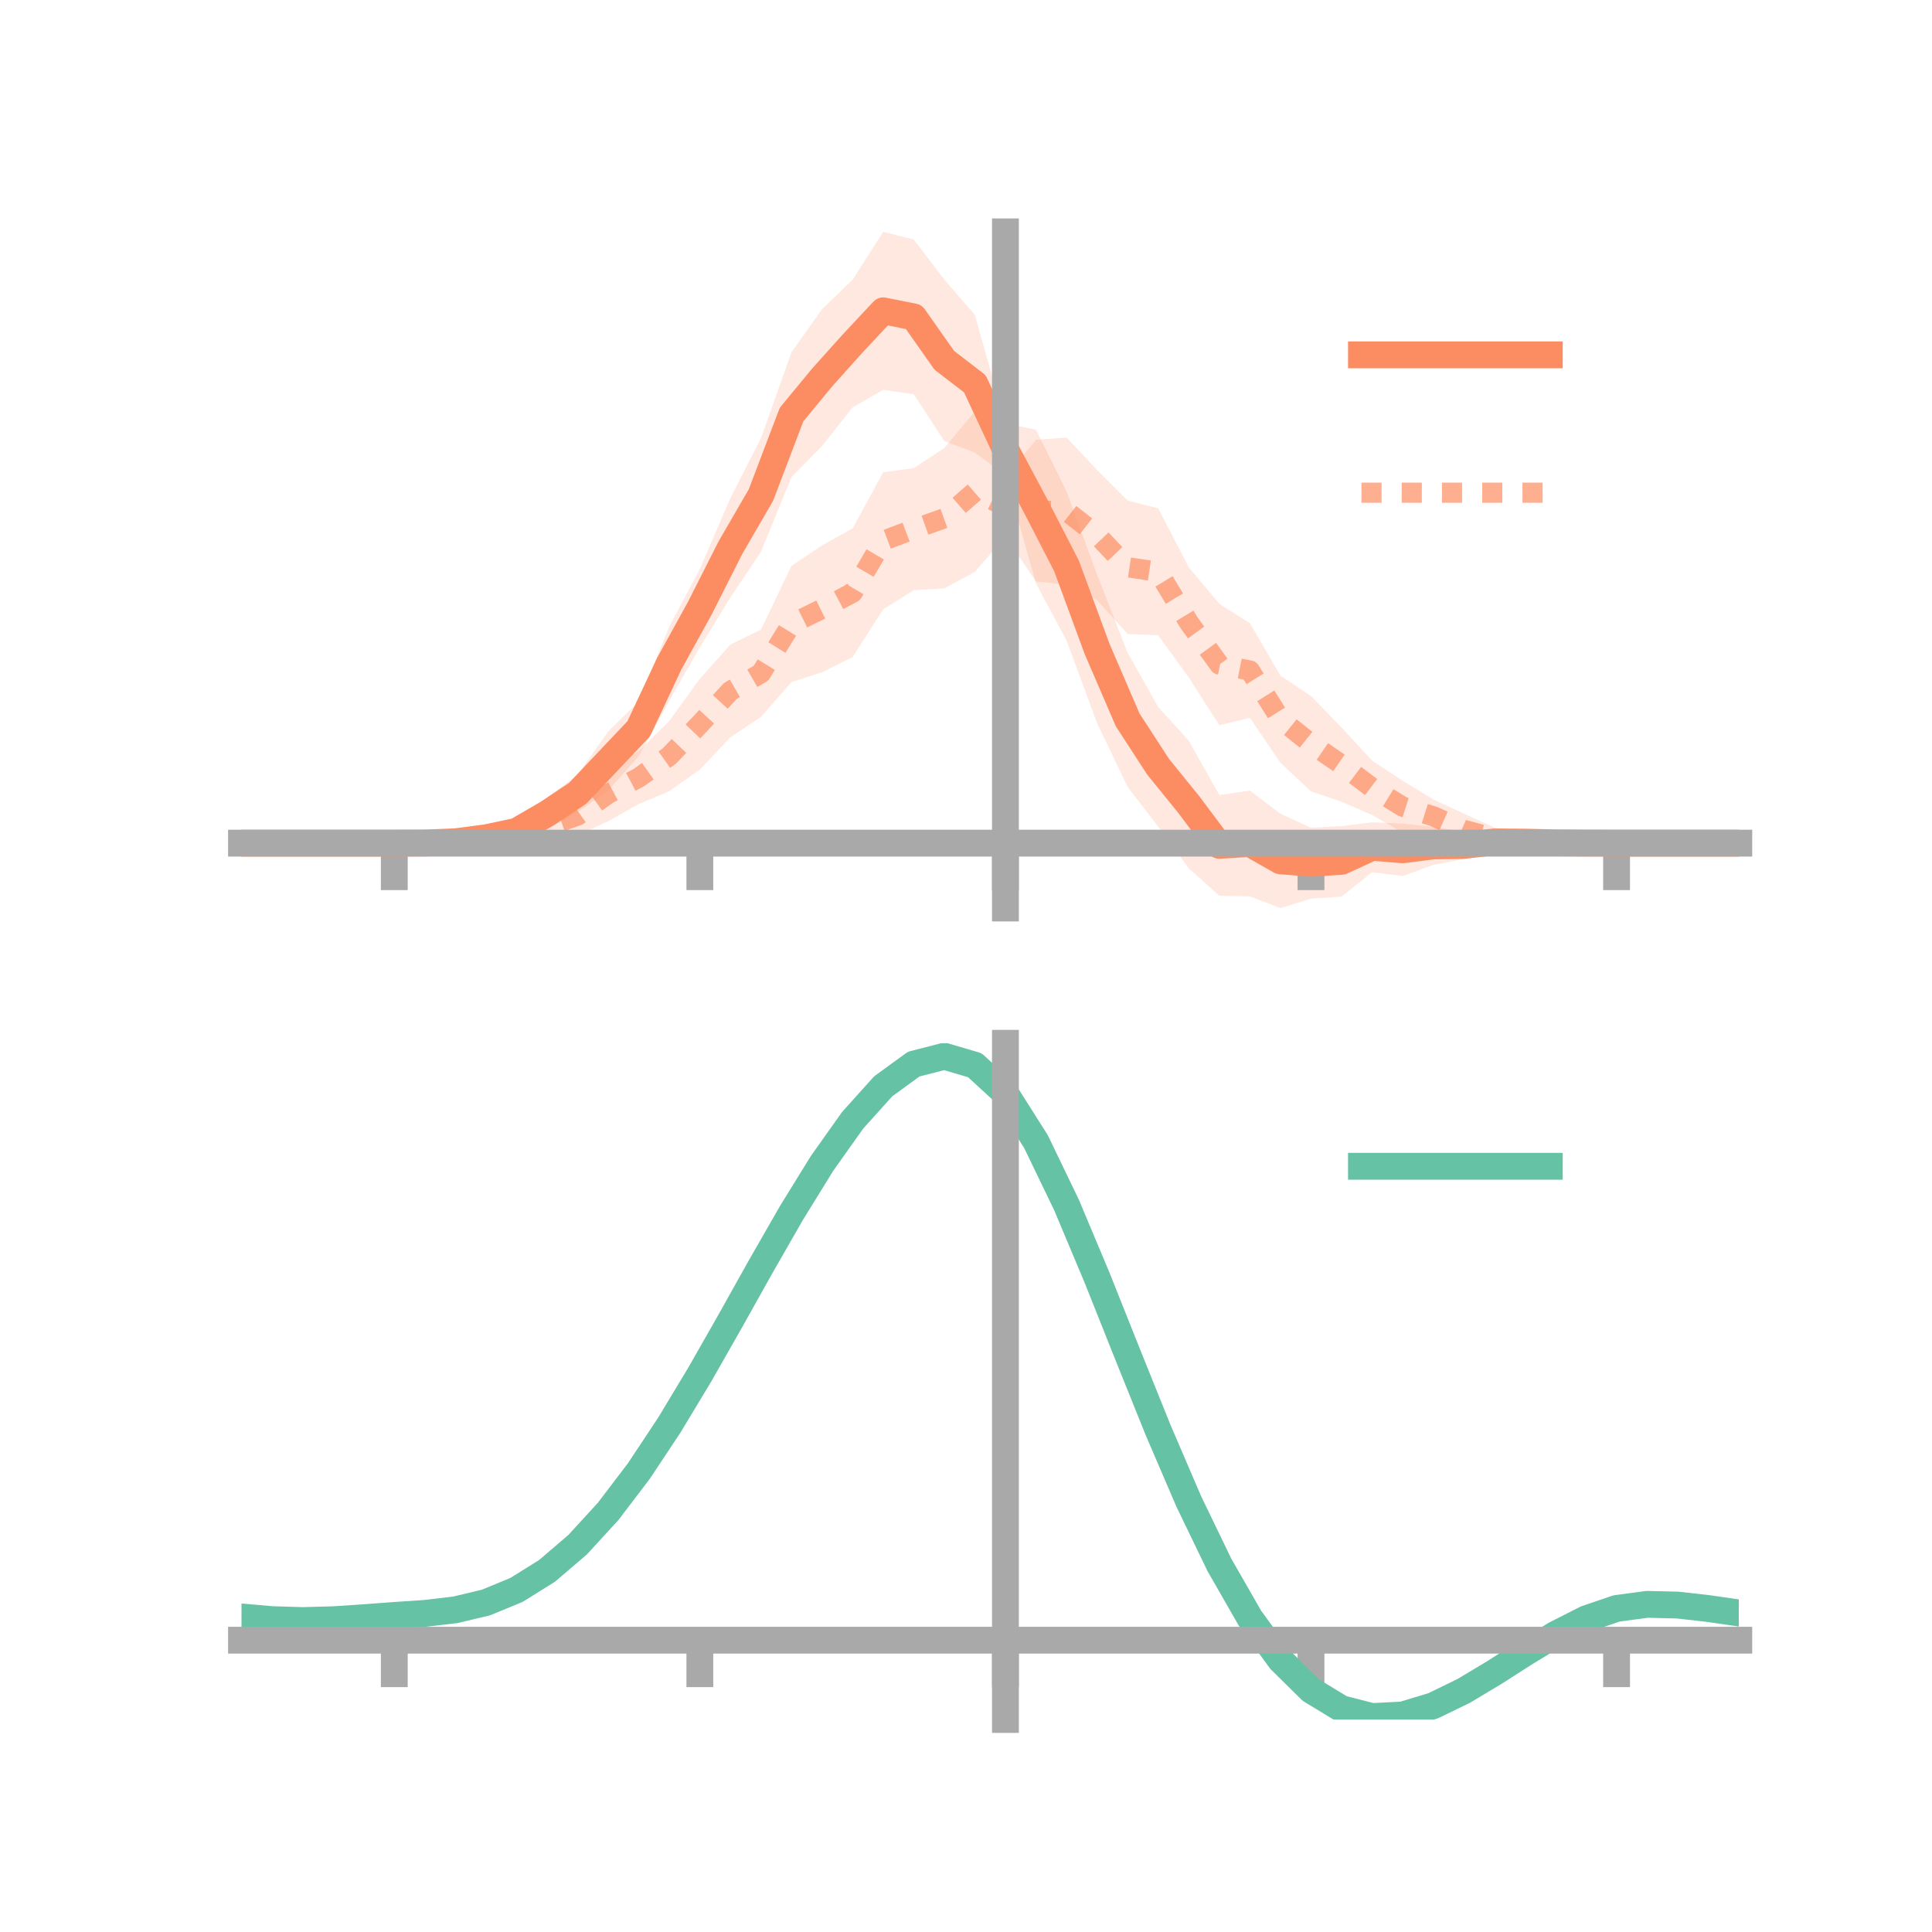 <?xml version="1.0" encoding="utf-8" standalone="no"?>
<!DOCTYPE svg PUBLIC "-//W3C//DTD SVG 1.1//EN"
  "http://www.w3.org/Graphics/SVG/1.1/DTD/svg11.dtd">
<!-- Created with matplotlib (https://matplotlib.org/) -->
<svg height="144pt" version="1.1" viewBox="0 0 144 144" width="144pt" xmlns="http://www.w3.org/2000/svg" xmlns:xlink="http://www.w3.org/1999/xlink">
 <defs>
  <style type="text/css">*{stroke-linecap:butt;stroke-linejoin:round;}</style>
 </defs>
 <g id="figure_1">
  <g id="patch_1">
   <path d="M 0 144 
L 144 144 
L 144 0 
L 0 0 
z
" style="fill:none;"/>
  </g>
  <g id="axes_1">
   <g id="patch_2">
    <path d="M 18 67.68 
L 129.6 67.68 
L 129.6 17.28 
L 18 17.28 
z
" style="fill:none;"/>
   </g>
   <g id="PolyCollection_1">
    <path clip-path="url(#p7f8767330b)" d="M 18 62.843 
L 18 62.843 
L 20.278 62.843 
L 22.555 62.843 
L 24.833 62.843 
L 27.11 62.843 
L 29.388 62.843 
L 31.665 62.746 
L 33.943 62.502 
L 36.22 61.924 
L 38.498 61.307 
L 40.776 59.462 
L 43.053 57.74 
L 45.331 54.522 
L 47.608 52.282 
L 49.886 46.698 
L 52.163 42.411 
L 54.441 37.121 
L 56.718 32.666 
L 58.996 26.252 
L 61.273 23.042 
L 63.551 20.844 
L 65.829 17.28 
L 68.106 17.853 
L 70.384 20.838 
L 72.661 23.476 
L 74.939 31.566 
L 77.216 32.029 
L 79.494 36.628 
L 81.771 42.837 
L 84.049 48.658 
L 86.327 52.703 
L 88.604 55.212 
L 90.882 59.257 
L 93.159 58.929 
L 95.437 60.651 
L 97.714 61.699 
L 99.992 61.574 
L 102.269 61.292 
L 104.547 61.384 
L 106.824 61.635 
L 109.102 61.989 
L 111.38 62.131 
L 113.657 62.307 
L 115.935 62.583 
L 118.212 62.753 
L 120.49 62.843 
L 122.767 62.843 
L 125.045 62.843 
L 127.322 62.843 
L 129.6 62.843 
L 129.6 62.843 
L 129.6 62.843 
L 127.322 62.843 
L 125.045 62.843 
L 122.767 62.843 
L 120.49 62.843 
L 118.212 62.923 
L 115.935 63.056 
L 113.657 63.229 
L 111.38 63.374 
L 109.102 64.035 
L 106.824 64.467 
L 104.547 65.296 
L 102.269 65.012 
L 99.992 66.823 
L 97.714 66.984 
L 95.437 67.68 
L 93.159 66.812 
L 90.882 66.761 
L 88.604 64.721 
L 86.327 61.619 
L 84.049 58.651 
L 81.771 53.899 
L 79.494 47.737 
L 77.216 43.49 
L 74.939 35.411 
L 72.661 33.735 
L 70.384 32.873 
L 68.106 29.39 
L 65.829 29.055 
L 63.551 30.361 
L 61.273 33.24 
L 58.996 35.549 
L 56.718 41.123 
L 54.441 44.522 
L 52.163 48.247 
L 49.886 52.212 
L 47.608 56.355 
L 45.331 58.926 
L 43.053 60.524 
L 40.776 61.82 
L 38.498 62.62 
L 36.22 62.965 
L 33.943 62.983 
L 31.665 62.921 
L 29.388 62.843 
L 27.11 62.843 
L 24.833 62.843 
L 22.555 62.843 
L 20.278 62.843 
L 18 62.843 
z
" style="fill:#fc8d62;fill-opacity:0.2;"/>
   </g>
   <g id="PolyCollection_2">
    <path clip-path="url(#p7f8767330b)" d="M 18 62.843 
L 18 62.843 
L 20.278 62.843 
L 22.555 62.843 
L 24.833 62.843 
L 27.11 62.843 
L 29.388 62.843 
L 31.665 62.745 
L 33.943 62.512 
L 36.22 61.988 
L 38.498 61.084 
L 40.776 60.39 
L 43.053 59.338 
L 45.331 57.126 
L 47.608 55.993 
L 49.886 53.737 
L 52.163 50.593 
L 54.441 48.042 
L 56.718 46.925 
L 58.996 42.173 
L 61.273 40.652 
L 63.551 39.387 
L 65.829 35.201 
L 68.106 34.892 
L 70.384 33.398 
L 72.661 30.66 
L 74.939 35.535 
L 77.216 32.779 
L 79.494 32.611 
L 81.771 35.032 
L 84.049 37.305 
L 86.327 37.889 
L 88.604 42.282 
L 90.882 45.01 
L 93.159 46.448 
L 95.437 50.361 
L 97.714 51.875 
L 99.992 54.227 
L 102.269 56.692 
L 104.547 58.195 
L 106.824 59.583 
L 109.102 60.638 
L 111.38 61.675 
L 113.657 62.26 
L 115.935 62.551 
L 118.212 62.741 
L 120.49 62.843 
L 122.767 62.843 
L 125.045 62.843 
L 127.322 62.843 
L 129.6 62.843 
L 129.6 62.843 
L 129.6 62.843 
L 127.322 62.843 
L 125.045 62.843 
L 122.767 62.843 
L 120.49 62.843 
L 118.212 62.922 
L 115.935 63.035 
L 113.657 63.084 
L 111.38 63.271 
L 109.102 63.068 
L 106.824 62.093 
L 104.547 62.056 
L 102.269 60.743 
L 99.992 59.758 
L 97.714 58.985 
L 95.437 56.85 
L 93.159 53.505 
L 90.882 54.053 
L 88.604 50.493 
L 86.327 47.353 
L 84.049 47.253 
L 81.771 44.732 
L 79.494 43.581 
L 77.216 43.344 
L 74.939 39.974 
L 72.661 42.627 
L 70.384 43.856 
L 68.106 43.991 
L 65.829 45.417 
L 63.551 48.968 
L 61.273 50.113 
L 58.996 50.834 
L 56.718 53.436 
L 54.441 54.948 
L 52.163 57.354 
L 49.886 58.969 
L 47.608 59.929 
L 45.331 61.208 
L 43.053 62.245 
L 40.776 62.783 
L 38.498 62.83 
L 36.22 62.943 
L 33.943 63.009 
L 31.665 62.926 
L 29.388 62.843 
L 27.11 62.843 
L 24.833 62.843 
L 22.555 62.843 
L 20.278 62.843 
L 18 62.843 
z
" style="fill:#fc8d62;fill-opacity:0.2;"/>
   </g>
   <g id="matplotlib.axis_1">
    <g id="xtick_1">
     <g id="line2d_1">
      <defs>
       <path d="M 0 0 
L 0 3.5 
" id="m6db4bedcb7" style="stroke:#a9a9a9;stroke-width:2;"/>
      </defs>
      <g>
       <use style="fill:#a9a9a9;stroke:#a9a9a9;stroke-width:2;" x="29.388" xlink:href="#m6db4bedcb7" y="62.843"/>
      </g>
     </g>
    </g>
    <g id="xtick_2">
     <g id="line2d_2">
      <g>
       <use style="fill:#a9a9a9;stroke:#a9a9a9;stroke-width:2;" x="52.163" xlink:href="#m6db4bedcb7" y="62.843"/>
      </g>
     </g>
    </g>
    <g id="xtick_3">
     <g id="line2d_3">
      <g>
       <use style="fill:#a9a9a9;stroke:#a9a9a9;stroke-width:2;" x="74.939" xlink:href="#m6db4bedcb7" y="62.843"/>
      </g>
     </g>
    </g>
    <g id="xtick_4">
     <g id="line2d_4">
      <g>
       <use style="fill:#a9a9a9;stroke:#a9a9a9;stroke-width:2;" x="97.714" xlink:href="#m6db4bedcb7" y="62.843"/>
      </g>
     </g>
    </g>
    <g id="xtick_5">
     <g id="line2d_5">
      <g>
       <use style="fill:#a9a9a9;stroke:#a9a9a9;stroke-width:2;" x="120.49" xlink:href="#m6db4bedcb7" y="62.843"/>
      </g>
     </g>
    </g>
   </g>
   <g id="matplotlib.axis_2"/>
   <g id="line2d_6">
    <path clip-path="url(#p7f8767330b)" d="M 18 62.843 
L 20.278 62.843 
L 22.555 62.843 
L 24.833 62.843 
L 27.11 62.843 
L 29.388 62.843 
L 31.665 62.833 
L 33.943 62.742 
L 36.22 62.444 
L 38.498 61.963 
L 40.776 60.641 
L 43.053 59.132 
L 45.331 56.724 
L 47.608 54.319 
L 49.886 49.455 
L 52.163 45.329 
L 54.441 40.821 
L 56.718 36.894 
L 58.996 30.901 
L 61.273 28.141 
L 63.551 25.602 
L 65.829 23.167 
L 68.106 23.621 
L 70.384 26.855 
L 72.661 28.606 
L 74.939 33.489 
L 77.216 37.76 
L 79.494 42.183 
L 81.771 48.368 
L 84.049 53.655 
L 86.327 57.161 
L 88.604 59.966 
L 90.882 63.009 
L 93.159 62.87 
L 95.437 64.165 
L 97.714 64.342 
L 99.992 64.199 
L 102.269 63.152 
L 104.547 63.34 
L 106.824 63.051 
L 109.102 63.012 
L 111.38 62.753 
L 113.657 62.768 
L 115.935 62.82 
L 118.212 62.838 
L 120.49 62.843 
L 122.767 62.843 
L 125.045 62.843 
L 127.322 62.843 
L 129.6 62.843 
" style="fill:none;stroke:#fc8d62;stroke-linecap:square;stroke-width:2;"/>
   </g>
   <g id="line2d_7">
    <path clip-path="url(#p7f8767330b)" d="M 18 62.843 
L 20.278 62.843 
L 22.555 62.843 
L 24.833 62.843 
L 27.11 62.843 
L 29.388 62.843 
L 31.665 62.835 
L 33.943 62.761 
L 36.22 62.465 
L 38.498 61.957 
L 40.776 61.586 
L 43.053 60.791 
L 45.331 59.167 
L 47.608 57.961 
L 49.886 56.353 
L 52.163 53.974 
L 54.441 51.495 
L 56.718 50.181 
L 58.996 46.503 
L 61.273 45.383 
L 63.551 44.178 
L 65.829 40.309 
L 68.106 39.441 
L 70.384 38.627 
L 72.661 36.644 
L 74.939 37.755 
L 77.216 38.061 
L 79.494 38.096 
L 81.771 39.882 
L 84.049 42.279 
L 86.327 42.621 
L 88.604 46.388 
L 90.882 49.531 
L 93.159 49.976 
L 95.437 53.605 
L 97.714 55.43 
L 99.992 56.993 
L 102.269 58.718 
L 104.547 60.126 
L 106.824 60.838 
L 109.102 61.853 
L 111.38 62.473 
L 113.657 62.672 
L 115.935 62.793 
L 118.212 62.832 
L 120.49 62.843 
L 122.767 62.843 
L 125.045 62.843 
L 127.322 62.843 
L 129.6 62.843 
" style="fill:none;stroke:#fc8d62;stroke-dasharray:1.5,1.5;stroke-dashoffset:0;stroke-opacity:0.7;stroke-width:1.5;"/>
   </g>
   <g id="patch_3">
    <path d="M 74.939 67.68 
L 74.939 17.28 
" style="fill:none;stroke:#a9a9a9;stroke-linecap:square;stroke-linejoin:miter;stroke-width:2;"/>
   </g>
   <g id="patch_4">
    <path d="M 129.6 67.68 
L 129.6 17.28 
" style="fill:none;"/>
   </g>
   <g id="patch_5">
    <path d="M 18 62.843 
L 129.6 62.843 
" style="fill:none;stroke:#a9a9a9;stroke-linecap:square;stroke-linejoin:miter;stroke-width:2;"/>
   </g>
   <g id="patch_6">
    <path d="M 18 17.28 
L 129.6 17.28 
" style="fill:none;"/>
   </g>
   <g id="legend_1">
    <g id="line2d_8">
     <path d="M 101.475 26.449 
L 115.475 26.449 
" style="fill:none;stroke:#fc8d62;stroke-linecap:square;stroke-width:2;"/>
    </g>
    <g id="line2d_9"/>
    <g id="text_1">
     <!--   -->
     <g transform="translate(121.075 28.899)scale(0.07 -0.07)">
      <defs>
       <path id="DejaVuSans-32"/>
      </defs>
      <use xlink:href="#DejaVuSans-32"/>
     </g>
    </g>
    <g id="line2d_10">
     <path d="M 101.475 36.724 
L 115.475 36.724 
" style="fill:none;stroke:#fc8d62;stroke-dasharray:1.5,1.5;stroke-dashoffset:0;stroke-opacity:0.7;stroke-width:1.5;"/>
    </g>
    <g id="line2d_11"/>
    <g id="text_2">
     <!--   -->
     <g transform="translate(121.075 39.174)scale(0.07 -0.07)">
      <use xlink:href="#DejaVuSans-32"/>
     </g>
    </g>
   </g>
  </g>
  <g id="axes_2">
   <g id="patch_7">
    <path d="M 18 128.16 
L 129.6 128.16 
L 129.6 77.76 
L 18 77.76 
z
" style="fill:none;"/>
   </g>
   <g id="PolyCollection_3">
    <path clip-path="url(#pe901de9cef)" d="M 18 120.56 
L 18 120.479 
L 20.278 120.687 
L 22.555 120.756 
L 24.833 120.689 
L 27.11 120.529 
L 29.388 120.35 
L 31.665 120.193 
L 33.943 119.921 
L 36.22 119.372 
L 38.498 118.421 
L 40.776 116.976 
L 43.053 114.987 
L 45.331 112.445 
L 47.608 109.381 
L 49.886 105.864 
L 52.163 101.992 
L 54.441 97.896 
L 56.718 93.73 
L 58.996 89.668 
L 61.273 85.899 
L 63.551 82.623 
L 65.829 80.041 
L 68.106 78.355 
L 70.384 77.76 
L 72.661 78.443 
L 74.939 80.571 
L 77.216 84.224 
L 79.494 89.021 
L 81.771 94.527 
L 84.049 100.332 
L 86.327 106.078 
L 88.604 111.467 
L 90.882 116.264 
L 93.159 120.299 
L 95.437 123.472 
L 97.714 125.744 
L 99.992 127.138 
L 102.269 127.724 
L 104.547 127.612 
L 106.824 126.936 
L 109.102 125.848 
L 111.38 124.507 
L 113.657 123.077 
L 115.935 121.714 
L 118.212 120.573 
L 120.49 119.802 
L 122.767 119.501 
L 125.045 119.56 
L 127.322 119.827 
L 129.6 120.168 
L 129.6 120.274 
L 129.6 120.274 
L 127.322 119.956 
L 125.045 119.707 
L 122.767 119.657 
L 120.49 119.964 
L 118.212 120.746 
L 115.935 121.919 
L 113.657 123.331 
L 111.38 124.817 
L 109.102 126.208 
L 106.824 127.335 
L 104.547 128.035 
L 102.269 128.16 
L 99.992 127.583 
L 97.714 126.21 
L 95.437 123.986 
L 93.159 120.9 
L 90.882 116.991 
L 88.604 112.351 
L 86.327 107.138 
L 84.049 101.574 
L 81.771 95.949 
L 79.494 90.609 
L 77.216 85.952 
L 74.939 82.409 
L 72.661 80.349 
L 70.384 79.692 
L 68.106 80.268 
L 65.829 81.894 
L 63.551 84.376 
L 61.273 87.519 
L 58.996 91.128 
L 56.718 95.01 
L 54.441 98.986 
L 52.163 102.891 
L 49.886 106.578 
L 47.608 109.929 
L 45.331 112.849 
L 43.053 115.278 
L 40.776 117.188 
L 38.498 118.586 
L 36.22 119.515 
L 33.943 120.051 
L 31.665 120.314 
L 29.388 120.46 
L 27.11 120.623 
L 24.833 120.764 
L 22.555 120.816 
L 20.278 120.75 
L 18 120.56 
z
" style="fill:#66c2a5;fill-opacity:0.2;"/>
   </g>
   <g id="matplotlib.axis_3">
    <g id="xtick_6">
     <g id="line2d_12">
      <g>
       <use style="fill:#a9a9a9;stroke:#a9a9a9;stroke-width:2;" x="29.388" xlink:href="#m6db4bedcb7" y="122.25"/>
      </g>
     </g>
    </g>
    <g id="xtick_7">
     <g id="line2d_13">
      <g>
       <use style="fill:#a9a9a9;stroke:#a9a9a9;stroke-width:2;" x="52.163" xlink:href="#m6db4bedcb7" y="122.25"/>
      </g>
     </g>
    </g>
    <g id="xtick_8">
     <g id="line2d_14">
      <g>
       <use style="fill:#a9a9a9;stroke:#a9a9a9;stroke-width:2;" x="74.939" xlink:href="#m6db4bedcb7" y="122.25"/>
      </g>
     </g>
    </g>
    <g id="xtick_9">
     <g id="line2d_15">
      <g>
       <use style="fill:#a9a9a9;stroke:#a9a9a9;stroke-width:2;" x="97.714" xlink:href="#m6db4bedcb7" y="122.25"/>
      </g>
     </g>
    </g>
    <g id="xtick_10">
     <g id="line2d_16">
      <g>
       <use style="fill:#a9a9a9;stroke:#a9a9a9;stroke-width:2;" x="120.49" xlink:href="#m6db4bedcb7" y="122.25"/>
      </g>
     </g>
    </g>
   </g>
   <g id="matplotlib.axis_4"/>
   <g id="line2d_17">
    <path clip-path="url(#pe901de9cef)" d="M 18 120.519 
L 20.278 120.718 
L 22.555 120.786 
L 24.833 120.726 
L 27.11 120.576 
L 29.388 120.405 
L 31.665 120.254 
L 33.943 119.986 
L 36.22 119.443 
L 38.498 118.504 
L 40.776 117.082 
L 43.053 115.132 
L 45.331 112.647 
L 47.608 109.655 
L 49.886 106.221 
L 52.163 102.441 
L 54.441 98.441 
L 56.718 94.37 
L 58.996 90.398 
L 61.273 86.709 
L 63.551 83.5 
L 65.829 80.967 
L 68.106 79.312 
L 70.384 78.726 
L 72.661 79.396 
L 74.939 81.49 
L 77.216 85.088 
L 79.494 89.815 
L 81.771 95.238 
L 84.049 100.953 
L 86.327 106.608 
L 88.604 111.909 
L 90.882 116.627 
L 93.159 120.6 
L 95.437 123.729 
L 97.714 125.977 
L 99.992 127.36 
L 102.269 127.942 
L 104.547 127.824 
L 106.824 127.136 
L 109.102 126.028 
L 111.38 124.662 
L 113.657 123.204 
L 115.935 121.817 
L 118.212 120.66 
L 120.49 119.883 
L 122.767 119.579 
L 125.045 119.633 
L 127.322 119.891 
L 129.6 120.221 
" style="fill:none;stroke:#66c2a5;stroke-linecap:square;stroke-width:2;"/>
   </g>
   <g id="patch_8">
    <path d="M 74.939 128.16 
L 74.939 77.76 
" style="fill:none;stroke:#a9a9a9;stroke-linecap:square;stroke-linejoin:miter;stroke-width:2;"/>
   </g>
   <g id="patch_9">
    <path d="M 129.6 128.16 
L 129.6 77.76 
" style="fill:none;"/>
   </g>
   <g id="patch_10">
    <path d="M 18 122.25 
L 129.6 122.25 
" style="fill:none;stroke:#a9a9a9;stroke-linecap:square;stroke-linejoin:miter;stroke-width:2;"/>
   </g>
   <g id="patch_11">
    <path d="M 18 77.76 
L 129.6 77.76 
" style="fill:none;"/>
   </g>
   <g id="legend_2">
    <g id="line2d_18">
     <path d="M 101.475 86.929 
L 115.475 86.929 
" style="fill:none;stroke:#66c2a5;stroke-linecap:square;stroke-width:2;"/>
    </g>
    <g id="line2d_19"/>
    <g id="text_3">
     <!--   -->
     <g transform="translate(121.075 89.379)scale(0.07 -0.07)">
      <use xlink:href="#DejaVuSans-32"/>
     </g>
    </g>
   </g>
  </g>
 </g>
 <defs>
  <clipPath id="p7f8767330b">
   <rect height="50.4" width="111.6" x="18" y="17.28"/>
  </clipPath>
  <clipPath id="pe901de9cef">
   <rect height="50.4" width="111.6" x="18" y="77.76"/>
  </clipPath>
 </defs>
</svg>
